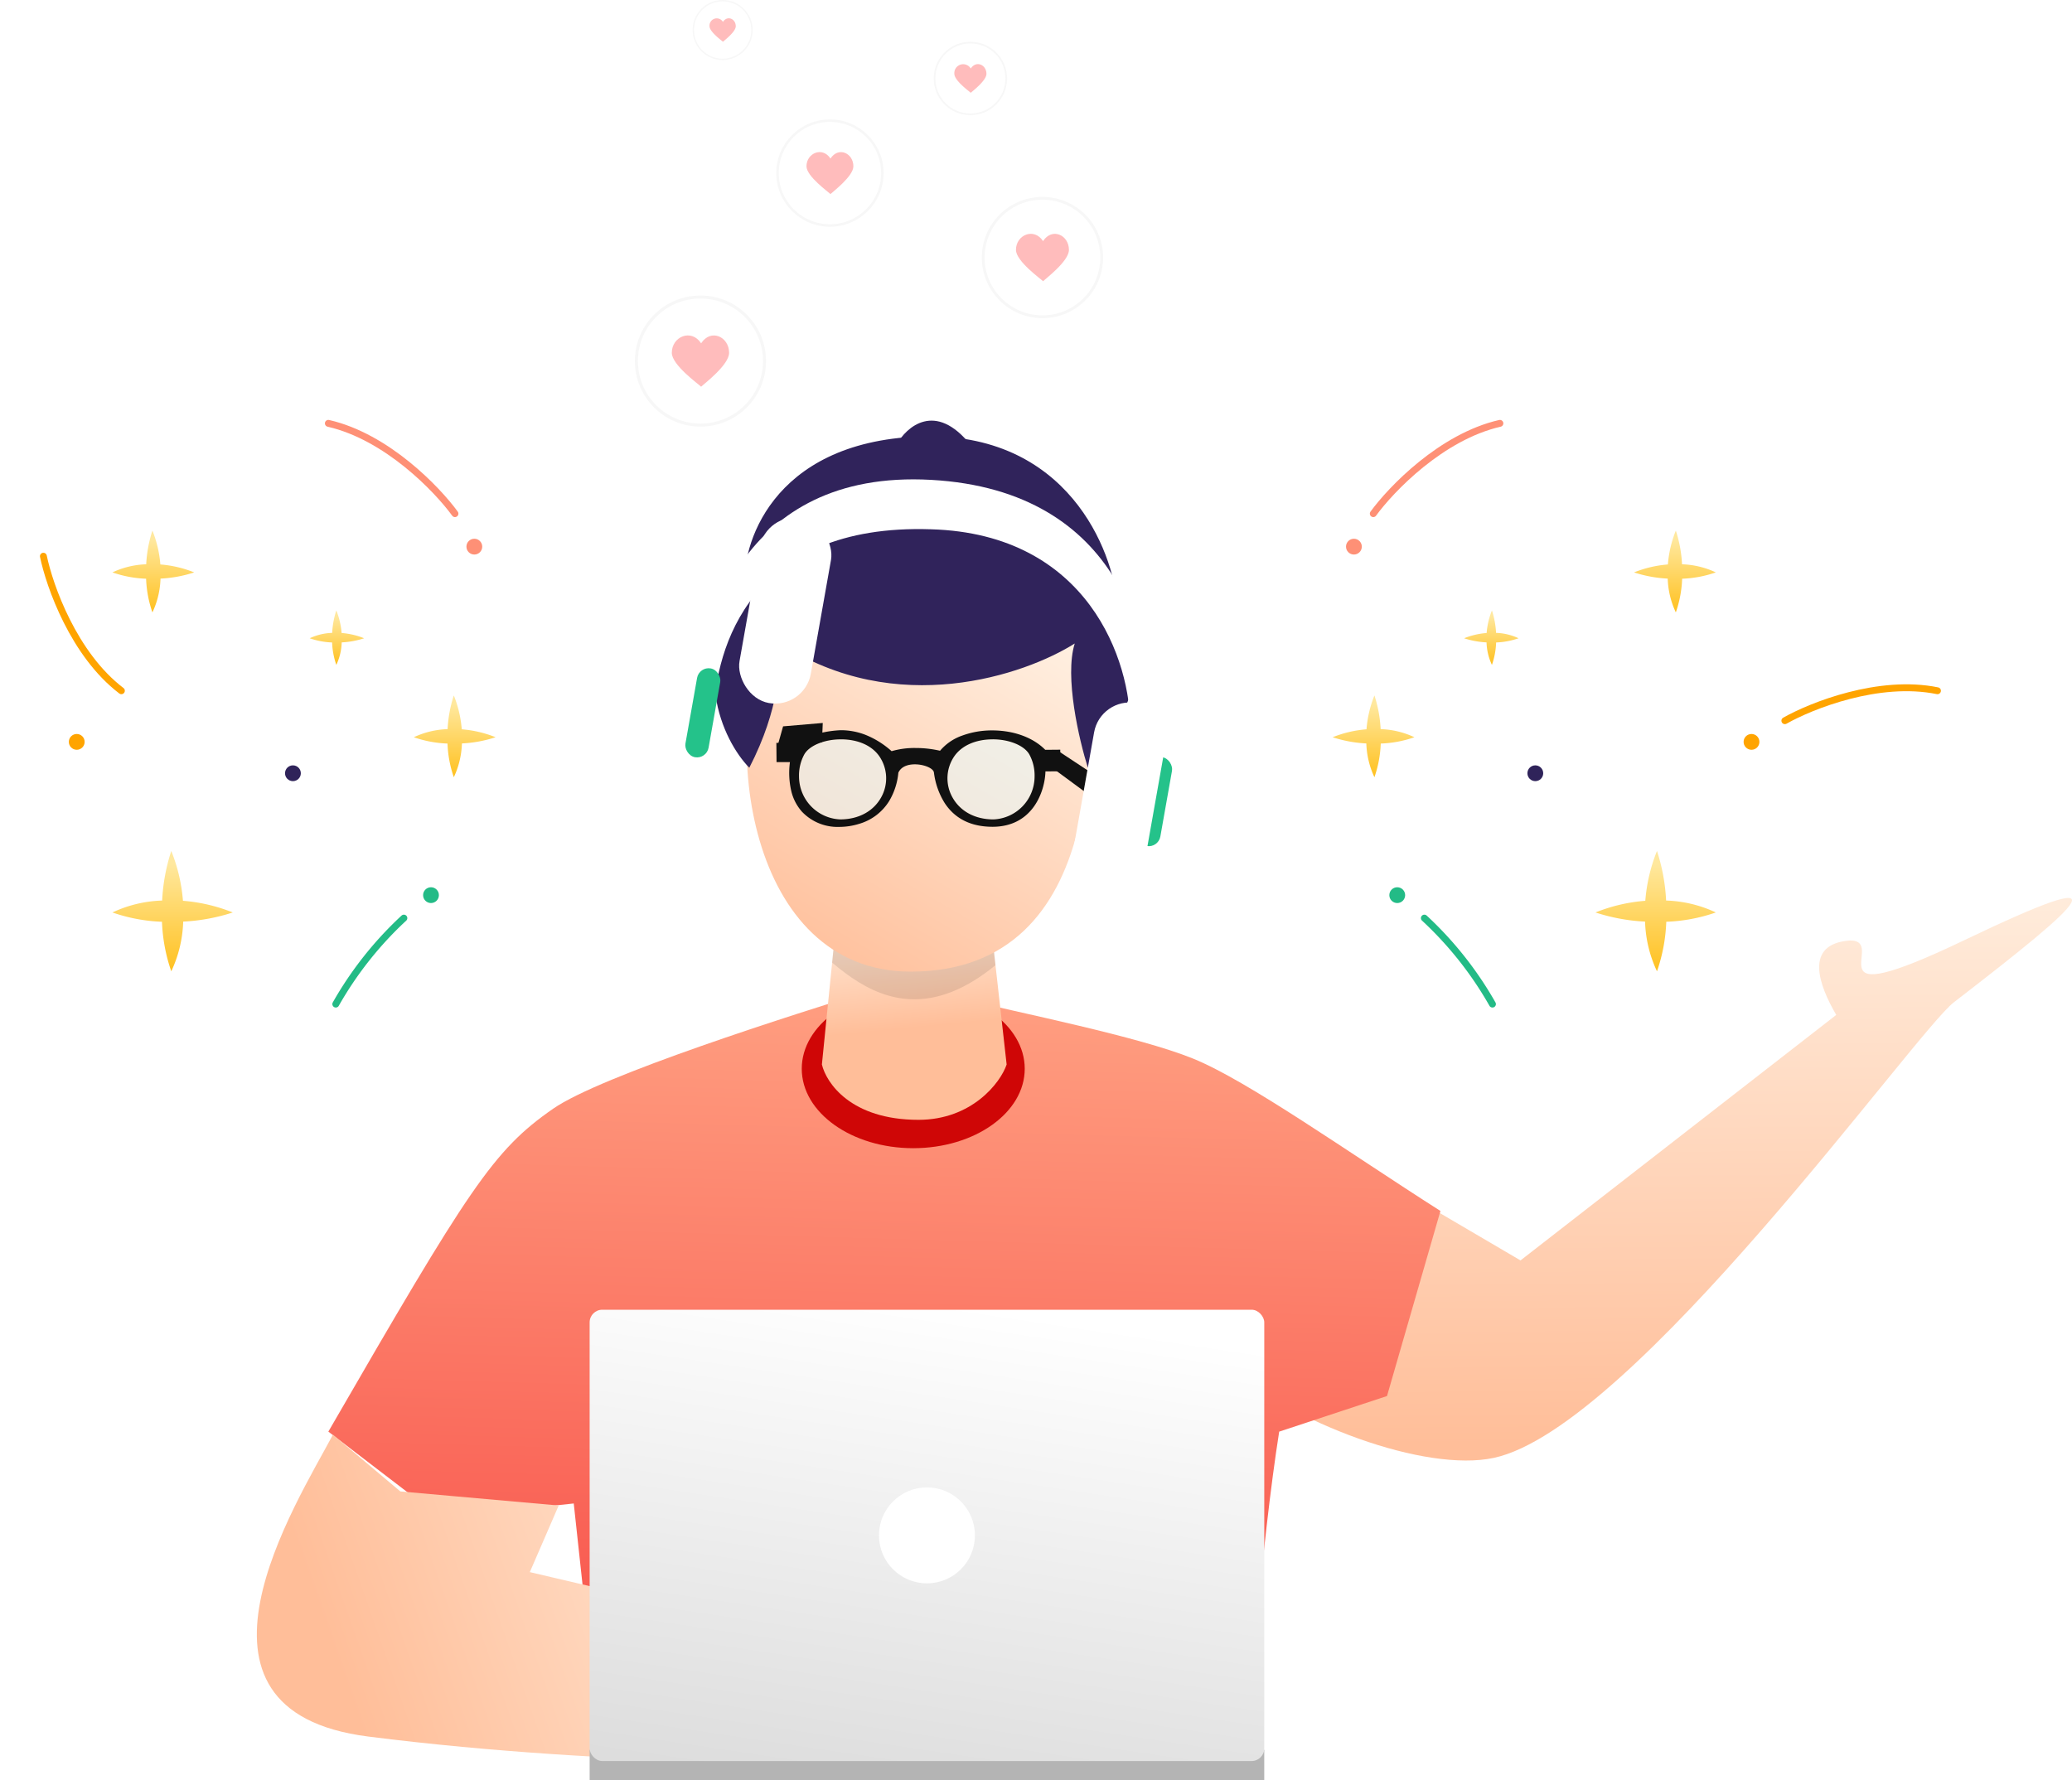 <svg xmlns="http://www.w3.org/2000/svg" xmlns:xlink="http://www.w3.org/1999/xlink" width="482.675" height="414.715" viewBox="0 0 482.675 414.715">
  <defs>
    <linearGradient id="linear-gradient" x1="0.472" x2="0.404" y2="0.749" gradientUnits="objectBoundingBox">
      <stop offset="0" stop-color="#ffefe0"/>
      <stop offset="1" stop-color="#ffbe99"/>
    </linearGradient>
    <filter id="Rectangle_316" x="68.803" y="17.215" width="228.25" height="250.046" filterUnits="userSpaceOnUse">
      <feOffset dy="4" input="SourceAlpha"/>
      <feGaussianBlur stdDeviation="34" result="blur"/>
      <feFlood flood-color="#0a111b" flood-opacity="0.129"/>
      <feComposite operator="in" in2="blur"/>
      <feComposite in="SourceGraphic"/>
    </filter>
    <filter id="Rectangle_316-2" x="146.696" y="60.316" width="228.25" height="250.046" filterUnits="userSpaceOnUse">
      <feOffset dy="4" input="SourceAlpha"/>
      <feGaussianBlur stdDeviation="34" result="blur-2"/>
      <feFlood flood-color="#0a111b" flood-opacity="0.129"/>
      <feComposite operator="in" in2="blur-2"/>
      <feComposite in="SourceGraphic"/>
    </filter>
    <linearGradient id="linear-gradient-2" x1="0.407" x2="0.42" y2="0.954" xlink:href="#linear-gradient"/>
    <linearGradient id="linear-gradient-3" x1="0.538" x2="0.49" y2="1.188" gradientUnits="objectBoundingBox">
      <stop offset="0" stop-color="#ff9f81"/>
      <stop offset="1" stop-color="#f53838"/>
    </linearGradient>
    <linearGradient id="linear-gradient-4" x1="0.963" x2="0.152" y2="0.131" gradientUnits="objectBoundingBox">
      <stop offset="0.068" stop-color="#ffefe0"/>
      <stop offset="1" stop-color="#ffbe99"/>
    </linearGradient>
    <linearGradient id="linear-gradient-5" x1="0.472" x2="0.52" y2="0.561" xlink:href="#linear-gradient"/>
    <clipPath id="clip-path">
      <path id="Vector_81" data-name="Vector 81" d="M3.631,0,0,36.149c1.014,4.257,6.682,12.894,22.495,12.894,12.407,0,19.129-8.564,20.548-12.821L38.976,0Z" transform="translate(401.429 1172.239)" fill="url(#linear-gradient)"/>
    </clipPath>
    <linearGradient id="linear-gradient-6" x1="0.385" y1="0.09" x2="0" y2="0.907" xlink:href="#linear-gradient"/>
    <filter id="Vector_80" x="59.593" y="9.685" width="309.83" height="261.955" filterUnits="userSpaceOnUse">
      <feOffset dy="4" input="SourceAlpha"/>
      <feGaussianBlur stdDeviation="34" result="blur-3"/>
      <feFlood flood-color="#0a111b" flood-opacity="0.129"/>
      <feComposite operator="in" in2="blur-3"/>
      <feComposite in="SourceGraphic"/>
    </filter>
    <filter id="Rectangle_315" x="162.434" y="73.939" width="213.06" height="225.646" filterUnits="userSpaceOnUse">
      <feOffset dy="4" input="SourceAlpha"/>
      <feGaussianBlur stdDeviation="34" result="blur-4"/>
      <feFlood flood-color="#0a111b" flood-opacity="0.129"/>
      <feComposite operator="in" in2="blur-4"/>
      <feComposite in="SourceGraphic"/>
    </filter>
    <filter id="Rectangle_312" x="146.696" y="60.316" width="228.25" height="250.046" filterUnits="userSpaceOnUse">
      <feOffset dy="4" input="SourceAlpha"/>
      <feGaussianBlur stdDeviation="34" result="blur-5"/>
      <feFlood flood-color="#0a111b" flood-opacity="0.129"/>
      <feComposite operator="in" in2="blur-5"/>
      <feComposite in="SourceGraphic"/>
    </filter>
    <filter id="Rectangle_314" x="57.192" y="53.249" width="213.06" height="225.646" filterUnits="userSpaceOnUse">
      <feOffset dy="4" input="SourceAlpha"/>
      <feGaussianBlur stdDeviation="34" result="blur-6"/>
      <feFlood flood-color="#0a111b" flood-opacity="0.129"/>
      <feComposite operator="in" in2="blur-6"/>
      <feComposite in="SourceGraphic"/>
    </filter>
    <filter id="Rectangle_313" x="68.803" y="17.215" width="228.25" height="250.046" filterUnits="userSpaceOnUse">
      <feOffset dy="4" input="SourceAlpha"/>
      <feGaussianBlur stdDeviation="34" result="blur-7"/>
      <feFlood flood-color="#0a111b" flood-opacity="0.129"/>
      <feComposite operator="in" in2="blur-7"/>
      <feComposite in="SourceGraphic"/>
    </filter>
    <clipPath id="clip-path-2">
      <g transform="matrix(1, 0, 0, 1, 0, 0)" filter="url(#Rectangle_316)">
        <rect id="Rectangle_316-3" data-name="Rectangle 316" width="16.867" height="43.773" rx="8.433" transform="translate(388.41 1075.59) rotate(10.05)" fill="#fff"/>
      </g>
    </clipPath>
    <clipPath id="clip-path-3">
      <g transform="matrix(1, 0, 0, 1, 0, 0)" filter="url(#Rectangle_316-2)">
        <rect id="Rectangle_316-4" data-name="Rectangle 316" width="16.867" height="43.773" rx="8.433" transform="translate(466.31 1118.69) rotate(10.05)" fill="#fff"/>
      </g>
    </clipPath>
    <linearGradient id="linear-gradient-7" x1="0.706" x2="0.425" y2="1.269" gradientUnits="objectBoundingBox">
      <stop offset="0.017" stop-color="#fff"/>
      <stop offset="1" stop-color="#d7d7d7"/>
    </linearGradient>
    <linearGradient id="linear-gradient-8" x1="0.467" y1="0.106" x2="0.467" y2="1.045" gradientUnits="objectBoundingBox">
      <stop offset="0" stop-color="#ffe89e"/>
      <stop offset="1" stop-color="#ffbf1a"/>
    </linearGradient>
  </defs>
  <g id="information-img" transform="translate(-209.967 -960.377)">
    <path id="Vector_92" data-name="Vector 92" d="M31.2,61.134,70.923,84.452l73.549-57.2c-4.04-6.923-7.647-16.583,3.238-17.343,9.06,0-10.526,17.7,26.454,0,38.788-18.569,28.712-9.5-2.286,14.4-9.105,7.019-74.729,99.223-107.2,106.155-15.824,3.378-46.446-7.684-64.674-22.9Z" transform="translate(493.249 1169.584)" fill="url(#linear-gradient-2)"/>
    <path id="Vector_52" data-name="Vector 52" d="M127.269,0C107.822,6.036,63.54,20.054,52.333,27.837,38.324,37.565,32.777,46.356,0,103.05l26.176,20.058,30.989-3.32,6.89,63.648,150.486.116c-.576-12.964,2.912-54.781,6.957-80.5l25.116-8.295,12.45-43.12c-21.655-13.79-44.867-30.327-57.658-35.512s-40.6-10.665-53.561-13.879Z" transform="translate(286.457 1190.874)" fill="url(#linear-gradient-3)"/>
    <path id="Vector_91" data-name="Vector 91" d="M17.726,0C9.272,15.96-21.739,64.284,25.942,70.33c59.293,7.518,113.223,5.734,120.481,6.969L136.232,49.028,63.593,32.022,70.321,16.5,33.436,13.224Z" transform="translate(269.797 1294.636)" fill="url(#linear-gradient-4)"/>
    <path id="Vector_79" data-name="Vector 79" d="M0,5.624c2.347-4.244,9.077-10.185,17.224,0Z" transform="translate(418.798 1058.377)" fill="#30235b"/>
    <ellipse id="Ellipse_188" data-name="Ellipse 188" cx="25.972" cy="18.508" rx="25.972" ry="18.508" transform="translate(396.737 1190.874)" fill="#cf0606"/>
    <path id="Vector_83" data-name="Vector 83" d="M3.631,0,0,36.149c1.014,4.257,6.7,12.893,22.51,12.893,12.407,0,19.106-8.636,20.526-12.893L38.976,0Z" transform="translate(401.429 1172.239)" fill="url(#linear-gradient-5)"/>
    <g id="Mask_Group" data-name="Mask Group">
      <g id="Vector_81-2" data-name="Vector 81" clip-path="url(#clip-path)">
        <path id="Vector_82" data-name="Vector 82" d="M0,31.251c9.225,4.769,27.084,36.563,59.043-2.979L44.181,0,6.339,4.518Z" transform="translate(394.099 1145.351)" opacity="0.1"/>
      </g>
    </g>
    <path id="Vector_77" data-name="Vector 77" d="M5.3,17.883C-6.479,42.909.076,97.623,38.193,97.623c46.683,0,43.166-58.885,39.976-79.741C64.92,4.388,31.8-14.5,5.3,17.883Z" transform="translate(383.904 1089.127)" fill="url(#linear-gradient-6)"/>
    <path id="Vector_89" data-name="Vector 89" d="M0,4.255,8.681,7.523,9.736,3.1,0,0Z" transform="translate(456.411 1135.296) rotate(15.751)" fill="#111"/>
    <path id="Vector_90" data-name="Vector 90" d="M0-4.255,8.681-7.523,9.736-3.1,0,0Z" transform="translate(391.232 1133.701) rotate(15.751)" fill="#111"/>
    <path id="Vector_78" data-name="Vector 78" d="M84,48.271c-11.6,7.336-41.559,17.606-68.583,0-.165,5.064,0,14.914-7.232,28.954C1.829,70.7-6.017,53.181,7.17,35.259,6.184,26.1,12.942,1.4,47.772.046s45.2,27.182,46.049,38.594c5.072,3.32,10.821,15.685-6.763,38.584C85.022,70.783,81.562,55.975,84,48.271Z" transform="translate(376.331 1062.028)" fill="#30235b"/>
    <g transform="matrix(1, 0, 0, 1, 209.97, 960.38)" filter="url(#Vector_80)">
      <path id="Vector_80-2" data-name="Vector 80" d="M4.651,54.426c.517-14.912,8.316-44.21,50.66-42.793,36.675,1.063,46.6,30.819,46.38,46.322h3.853C107.537,39.2,99.959,2.6,55.311.117S1.107,35.232,0,54.426Z" transform="translate(161.59 107.68)" fill="#fff"/>
    </g>
    <g transform="matrix(1, 0, 0, 1, 209.97, 960.38)" filter="url(#Rectangle_315)">
      <rect id="Rectangle_315-2" data-name="Rectangle 315" width="5.476" height="21.013" rx="2.738" transform="translate(268.1 171.94) rotate(10.05)" fill="#24c28a"/>
    </g>
    <g transform="matrix(1, 0, 0, 1, 209.97, 960.38)" filter="url(#Rectangle_312)">
      <rect id="Rectangle_312-2" data-name="Rectangle 312" width="16.867" height="43.773" rx="8.433" transform="translate(256.34 158.32) rotate(10.05)" fill="#fff"/>
    </g>
    <g transform="matrix(1, 0, 0, 1, 209.97, 960.38)" filter="url(#Rectangle_314)">
      <rect id="Rectangle_314-2" data-name="Rectangle 314" width="5.476" height="21.013" rx="2.738" transform="translate(162.86 151.25) rotate(10.05)" fill="#24c28a"/>
    </g>
    <g transform="matrix(1, 0, 0, 1, 209.97, 960.38)" filter="url(#Rectangle_313)">
      <rect id="Rectangle_313-2" data-name="Rectangle 313" width="16.867" height="43.773" rx="8.433" transform="translate(178.44 115.22) rotate(10.05)" fill="#fff"/>
    </g>
    <g id="Mask_Group-2" data-name="Mask Group">
      <g id="Rectangle_316-5" data-name="Rectangle 316" clip-path="url(#clip-path-2)">
        <rect id="Rectangle_317" data-name="Rectangle 317" width="21.94" height="47.517" transform="translate(372.828 1118.693) rotate(-10.098)" fill="#e8e8e8"/>
      </g>
    </g>
    <g id="Mask_Group-3" data-name="Mask Group">
      <g id="Rectangle_316-6" data-name="Rectangle 316" clip-path="url(#clip-path-3)">
        <rect id="Rectangle_317-2" data-name="Rectangle 317" width="21.94" height="47.517" transform="translate(466.94 1165.474) rotate(-169.902)" fill="#e8e8e8"/>
      </g>
    </g>
    <path id="Vector_87" data-name="Vector 87" d="M.774,12.509a9.553,9.553,0,0,0,8.8,6.147c9.212,0,13.146-8.695,9.212-14.595S3.622-.674,1.232,3.5A10.759,10.759,0,0,0,.774,12.509Z" transform="translate(396.1 1132.628)" fill="#e5fcff" opacity="0.5"/>
    <path id="Vector_88" data-name="Vector 88" d="M.774-12.509a9.553,9.553,0,0,1,8.8-6.147c9.212,0,13.146,8.695,9.212,14.595S3.622.674,1.232-3.5A10.759,10.759,0,0,1,.774-12.509Z" transform="translate(450.975 1132.628) rotate(180)" fill="#e5fcff" opacity="0.5"/>
    <path id="Subtract" d="M405.459,1153.032h0a11.421,11.421,0,0,1-8.72-3.591,11.129,11.129,0,0,1-2.422-4.673,18.726,18.726,0,0,1-.331-6.836h-3.122l-.04-4.476,3.954-.008c.438-.164.924-.364,1.439-.576l.008,0a24.972,24.972,0,0,1,9.609-2.368,15.845,15.845,0,0,1,5.671,1.05,20.538,20.538,0,0,1,6.165,3.837,18.957,18.957,0,0,1,5.626-.741,25.217,25.217,0,0,1,5.656.641,11.845,11.845,0,0,1,5.151-3.528,20.028,20.028,0,0,1,7-1.212c5.016,0,9.52,1.649,12.357,4.523l3.494-.031.045,5.031-3.494.031c-.106,4.461-2.822,12.9-12.331,12.9h-.019c-4.965-.006-8.7-1.855-11.1-5.495a17.451,17.451,0,0,1-2.513-7.041l-.02-.135c-.146-.966-2.305-1.879-4.443-1.879-1.105,0-3.074.254-3.841,1.952a15.624,15.624,0,0,1-2.129,6.586,12.228,12.228,0,0,1-7.076,5.349A15.638,15.638,0,0,1,405.459,1153.032Zm35.766-20.4c-4.019,0-7.311,1.48-9.033,4.062a9.07,9.07,0,0,0-.424,9.327c1.792,3.348,5.3,5.269,9.637,5.269a10.016,10.016,0,0,0,9.571-10.015,10.186,10.186,0,0,0-1.232-5.139C448.564,1134.068,445.061,1132.627,441.224,1132.627Zm-35.372,0h0c-3.837,0-7.34,1.44-8.52,3.5a10.187,10.187,0,0,0-1.232,5.14,10.016,10.016,0,0,0,9.571,10.015c4.332,0,7.845-1.92,9.637-5.269a9.07,9.07,0,0,0-.424-9.327c-1.721-2.581-5.012-4.061-9.031-4.061Z" fill="#111"/>
    <g id="Group_1272" data-name="Group 1272">
      <path id="Rectangle_319" data-name="Rectangle 319" d="M0,0H157.155V7.032H0Z" transform="translate(347.324 1368.06)" fill="#b4b4b4"/>
      <rect id="Rectangle_318" data-name="Rectangle 318" width="157.155" height="105.147" rx="2.947" transform="translate(347.324 1265.524)" fill="url(#linear-gradient-7)"/>
      <circle id="Ellipse_192" data-name="Ellipse 192" cx="11.176" cy="11.176" r="11.176" transform="translate(414.725 1306.921)" fill="#fff"/>
    </g>
    <g id="Group_1276" data-name="Group 1276">
      <path id="Union" d="M314.211,1133.614a26.859,26.859,0,0,1-7.844-1.472,19.936,19.936,0,0,1,7.871-1.889,30.019,30.019,0,0,1,1.446-7.848,26.66,26.66,0,0,1,1.849,7.888,26.659,26.659,0,0,1,7.888,1.849,30.042,30.042,0,0,1-7.848,1.445,19.945,19.945,0,0,1-1.888,7.871A26.863,26.863,0,0,1,314.211,1133.614Z" fill="url(#linear-gradient-8)"/>
      <path id="Union-2" data-name="Union" d="M287.332,1110.063a17.885,17.885,0,0,1-5.221-.98,13.272,13.272,0,0,1,5.239-1.257,20.02,20.02,0,0,1,.962-5.224,17.749,17.749,0,0,1,1.231,5.251,17.755,17.755,0,0,1,5.251,1.23,20,20,0,0,1-5.224.962,13.258,13.258,0,0,1-1.257,5.239A17.879,17.879,0,0,1,287.332,1110.063Z" fill="url(#linear-gradient-8)"/>
      <path id="Union-3" data-name="Union" d="M244,1095.209a26.863,26.863,0,0,1-7.844-1.472,19.936,19.936,0,0,1,7.871-1.889,30.024,30.024,0,0,1,1.446-7.848,26.66,26.66,0,0,1,1.848,7.888,26.659,26.659,0,0,1,7.888,1.849,30.047,30.047,0,0,1-7.848,1.445,19.937,19.937,0,0,1-1.888,7.871A26.863,26.863,0,0,1,244,1095.209Z" fill="url(#linear-gradient-8)"/>
      <path id="Union-4" data-name="Union" d="M247.7,1175.134a39.524,39.524,0,0,1-11.54-2.166,29.327,29.327,0,0,1,11.58-2.779,44.2,44.2,0,0,1,2.126-11.547,39.22,39.22,0,0,1,2.72,11.606,39.225,39.225,0,0,1,11.605,2.72,44.2,44.2,0,0,1-11.546,2.127,29.314,29.314,0,0,1-2.779,11.58A39.53,39.53,0,0,1,247.7,1175.134Z" fill="url(#linear-gradient-8)"/>
      <circle id="Ellipse_199" data-name="Ellipse 199" cx="1.841" cy="1.841" r="1.841" transform="translate(276.364 1138.693)" fill="#2f235a"/>
      <circle id="Ellipse_200" data-name="Ellipse 200" cx="1.841" cy="1.841" r="1.841" transform="translate(318.622 1085.895)" fill="#fe9076"/>
      <circle id="Ellipse_201" data-name="Ellipse 201" cx="1.841" cy="1.841" r="1.841" transform="translate(226.002 1131.382)" fill="#ffa400"/>
      <circle id="Ellipse_202" data-name="Ellipse 202" cx="1.841" cy="1.841" r="1.841" transform="translate(308.528 1167.093)" fill="#23bb86"/>
      <path id="Vector_95" data-name="Vector 95" d="M0-21.04C4.163-15.322,15.89-3.109,29.494,0" transform="translate(315.951 1059.011) rotate(180)" fill="none" stroke="#fe9076" stroke-linecap="round" stroke-width="1.603"/>
      <path id="Vector_96" data-name="Vector 96" d="M0-21.04C4.163-15.322,15.89-3.109,29.494,0" transform="translate(211.383 1109.127) rotate(24.397)" fill="none" stroke="#ffa400" stroke-linecap="round" stroke-width="1.603"/>
      <path id="Vector_97" data-name="Vector 97" d="M0,0A83.371,83.371,0,0,0,15.858-20.031" transform="translate(304.05 1174.283) rotate(180)" fill="none" stroke="#23bb86" stroke-linecap="round" stroke-width="1.603"/>
    </g>
    <g id="Group_1296" data-name="Group 1296">
      <path id="Union-5" data-name="Union" d="M528.254,1133.587a30.051,30.051,0,0,1-7.848-1.445,26.664,26.664,0,0,1,7.888-1.849,26.662,26.662,0,0,1,1.849-7.888,30.048,30.048,0,0,1,1.445,7.848,19.938,19.938,0,0,1,7.871,1.889,26.86,26.86,0,0,1-7.844,1.472,26.861,26.861,0,0,1-1.473,7.844A19.933,19.933,0,0,1,528.254,1133.587Z" fill="url(#linear-gradient-8)"/>
      <path id="Union-6" data-name="Union" d="M556.256,1110.045a20,20,0,0,1-5.224-.962,17.749,17.749,0,0,1,5.251-1.23,17.752,17.752,0,0,1,1.23-5.251,20,20,0,0,1,.962,5.224,13.273,13.273,0,0,1,5.239,1.257,17.888,17.888,0,0,1-5.221.98,17.873,17.873,0,0,1-.98,5.221A13.269,13.269,0,0,1,556.256,1110.045Z" fill="url(#linear-gradient-8)"/>
      <path id="Union-7" data-name="Union" d="M598.464,1095.182a30.06,30.06,0,0,1-7.848-1.445,26.664,26.664,0,0,1,7.888-1.849,26.663,26.663,0,0,1,1.849-7.888,30.049,30.049,0,0,1,1.446,7.848,19.938,19.938,0,0,1,7.871,1.889,26.865,26.865,0,0,1-7.844,1.472,26.86,26.86,0,0,1-1.473,7.844A19.926,19.926,0,0,1,598.464,1095.182Z" fill="url(#linear-gradient-8)"/>
      <path id="Union-8" data-name="Union" d="M593.184,1175.094a44.2,44.2,0,0,1-11.547-2.127,39.228,39.228,0,0,1,11.606-2.72,39.229,39.229,0,0,1,2.72-11.606,44.2,44.2,0,0,1,2.127,11.547,29.33,29.33,0,0,1,11.58,2.779,39.515,39.515,0,0,1-11.541,2.166,39.518,39.518,0,0,1-2.166,11.54A29.314,29.314,0,0,1,593.184,1175.094Z" fill="url(#linear-gradient-8)"/>
      <circle id="Ellipse_199-2" data-name="Ellipse 199" cx="1.841" cy="1.841" r="1.841" transform="translate(569.462 1142.375) rotate(180)" fill="#2f235a"/>
      <circle id="Ellipse_200-2" data-name="Ellipse 200" cx="1.841" cy="1.841" r="1.841" transform="translate(527.204 1089.578) rotate(180)" fill="#fe9076"/>
      <circle id="Ellipse_201-2" data-name="Ellipse 201" cx="1.841" cy="1.841" r="1.841" transform="translate(619.824 1135.065) rotate(180)" fill="#ffa400"/>
      <circle id="Ellipse_202-2" data-name="Ellipse 202" cx="1.841" cy="1.841" r="1.841" transform="translate(537.298 1170.776) rotate(180)" fill="#23bb86"/>
      <path id="Vector_95-2" data-name="Vector 95" d="M0,21.04C4.163,15.322,15.89,3.109,29.494,0" transform="translate(529.875 1059.011)" fill="none" stroke="#fe9076" stroke-linecap="round" stroke-width="1.603"/>
      <path id="Vector_96-2" data-name="Vector 96" d="M0,21.04C4.163,15.322,15.89,3.109,29.494,0" transform="translate(634.443 1109.127) rotate(24.397)" fill="none" stroke="#ffa400" stroke-linecap="round" stroke-width="1.603"/>
      <path id="Vector_97-2" data-name="Vector 97" d="M0,0A83.371,83.371,0,0,1,15.858,20.031" transform="translate(541.776 1174.283)" fill="none" stroke="#23bb86" stroke-linecap="round" stroke-width="1.603"/>
    </g>
    <g id="Group_1293" data-name="Group 1293">
      <path id="Vector" d="M6.314,1.7C4.226-1.528,0,.229,0,3.743c0,2.638,5.794,6.765,6.314,7.3.524-.537,6.03-4.664,6.03-7.3,0-3.487-3.938-5.271-6.03-2.045Z" transform="translate(446.635 1014.853)" fill="#ffbcbc"/>
      <g id="Ellipse_232" data-name="Ellipse 232" transform="translate(438.682 1006.251)" fill="none" stroke="#f7f7f7" stroke-width="0.65">
        <circle cx="14.125" cy="14.125" r="14.125" stroke="none"/>
        <circle cx="14.125" cy="14.125" r="13.8" fill="none"/>
      </g>
    </g>
    <g id="Group_1299" data-name="Group 1299">
      <path id="Vector-2" data-name="Vector" d="M5.588,1.5C3.74-1.352,0,.2,0,3.312,0,5.647,5.128,9.3,5.588,9.775c.464-.475,5.337-4.128,5.337-6.463,0-3.086-3.485-4.665-5.337-1.81Z" transform="translate(397.838 995.815)" fill="#ffbcbc"/>
      <g id="Ellipse_232-2" data-name="Ellipse 232" transform="translate(390.799 988.202)" fill="none" stroke="#f7f7f7" stroke-width="0.575">
        <circle cx="12.501" cy="12.501" r="12.501" stroke="none"/>
        <circle cx="12.501" cy="12.501" r="12.213" fill="none"/>
      </g>
    </g>
    <g id="Group_1297" data-name="Group 1297">
      <path id="Vector-3" data-name="Vector" d="M3.822,1.027A2.061,2.061,0,0,0,0,2.265c0,1.6,3.507,4.1,3.822,4.42.317-.325,3.65-2.823,3.65-4.42,0-2.111-2.384-3.19-3.65-1.238Z" transform="translate(432.286 975.315)" fill="#ffbcbc"/>
      <g id="Ellipse_232-3" data-name="Ellipse 232" transform="translate(427.473 970.108)" fill="none" stroke="#f7f7f7" stroke-width="0.393">
        <circle cx="8.55" cy="8.55" r="8.55" stroke="none"/>
        <circle cx="8.55" cy="8.55" r="8.353" fill="none"/>
      </g>
    </g>
    <g id="Group_1298" data-name="Group 1298">
      <path id="Vector-4" data-name="Vector" d="M3.127.841A1.686,1.686,0,0,0,0,1.854C0,3.16,2.87,5.2,3.127,5.47c.26-.266,2.986-2.31,2.986-3.617,0-1.727-1.95-2.61-2.986-1.013Z" transform="translate(375.252 964.638)" fill="#ffbcbc"/>
      <g id="Ellipse_232-4" data-name="Ellipse 232" transform="translate(371.313 960.377)" fill="none" stroke="#f7f7f7" stroke-width="0.322">
        <circle cx="6.996" cy="6.996" r="6.996" stroke="none"/>
        <circle cx="6.996" cy="6.996" r="6.835" fill="none"/>
      </g>
    </g>
    <g id="Group_1294" data-name="Group 1294">
      <path id="Vector-5" data-name="Vector" d="M6.828,1.835C4.57-1.652,0,.248,0,4.047c0,2.853,6.265,7.316,6.828,7.9.567-.58,6.52-5.043,6.52-7.9,0-3.771-4.258-5.7-6.52-2.212Z" transform="translate(366.464 1038.529)" fill="#ffbcbc"/>
      <g id="Ellipse_232-5" data-name="Ellipse 232" transform="translate(357.864 1029.227)" fill="none" stroke="#f7f7f7" stroke-width="0.703">
        <circle cx="15.274" cy="15.274" r="15.274" stroke="none"/>
        <circle cx="15.274" cy="15.274" r="14.923" fill="none"/>
      </g>
    </g>
  </g>
</svg>
